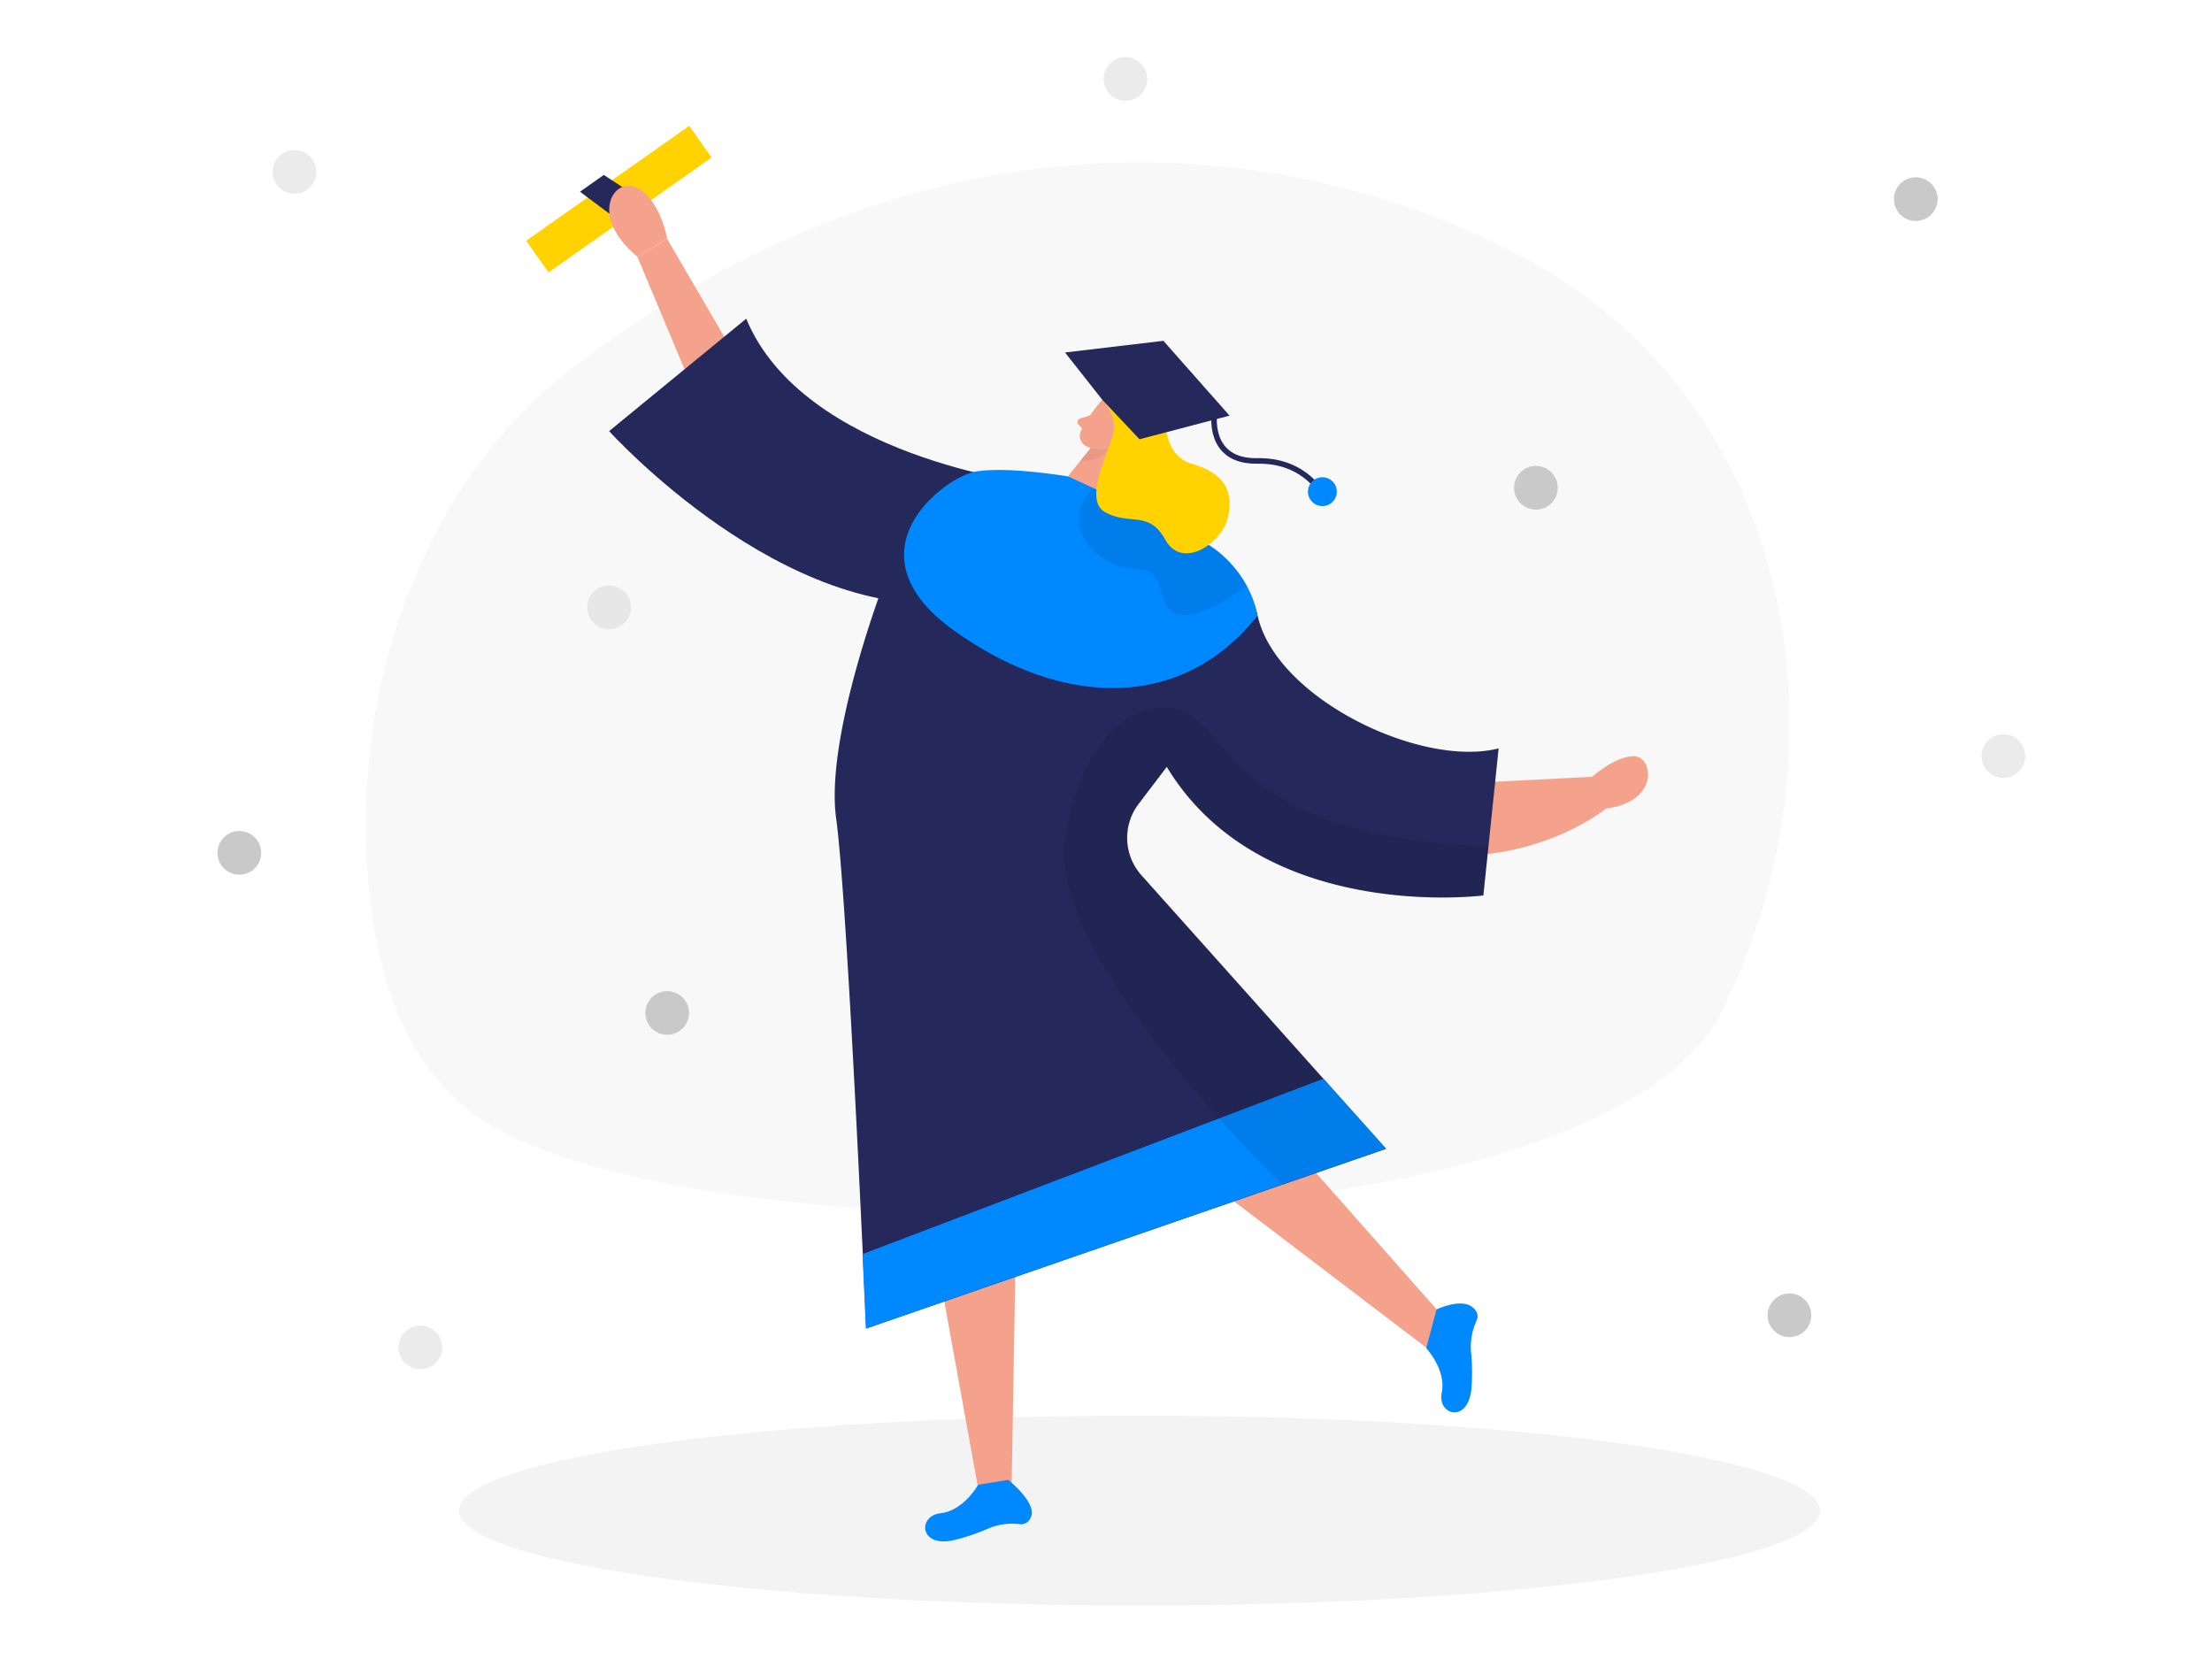 <svg id="Layer_1" data-name="Layer 1" xmlns="http://www.w3.org/2000/svg" viewBox="0 0 400 300" width="406" height="306" class="illustration styles_illustrationTablet__1DWOa"><title>#97_graduation_twocolour</title><path d="M102.15,66.92c-23.88,18.71-38,53.05-35.79,88.91,1.15,18.33,6.37,36.13,20.45,45.68,37.72,25.59,202.11,25.4,224.52-19.32C334.41,136.13,326.48,72,274,45,228.52,21.68,163.84,18.6,102.15,66.92Z" fill="#e6e6e6" opacity="0.3"></path><path d="M262.9,141l25-1.27S292,136,295.47,136s4.74,8.22-5.05,9.48c0,0-14.54,12-37,7.59S235.38,136.61,262.9,141Z" fill="#f4a28c"></path><ellipse cx="206.06" cy="272.42" rx="123.05" ry="17.17" fill="#e6e6e6" opacity="0.45"></ellipse><polygon points="161.29 182.34 177 269.05 182.91 269.56 184.38 184.35 161.29 182.34" fill="#f4a28c"></polygon><polygon points="188.07 189.79 258.19 243.16 262.9 239.55 206.46 175.69 188.07 189.79" fill="#f4a28c"></polygon><polygon points="130.98 60.18 120.65 42.46 115.25 45.68 126.94 73.54 136 68.04 130.98 60.18" fill="#f4a28c"></polygon><path d="M206.4,157.52a10.12,10.12,0,0,1-.52-12.86h0l5.11-6.73c17.18,28.46,57.25,23.25,57.25,23.25L271,134.59c-14,3.58-40.24-9-43.58-24s-27.64-19.29-27.64-19.29l-8.19-4.74c-17.9-5.85-26.69,3.42-30.91,15.86h0s-11.59,29.44-9.48,44.81,5.43,92.26,5.43,92.26L250.64,207Z" fill="#24285b"></path><path d="M176.88,267.75s-2.59,4.68-6.81,5.15-3.86,6.49,2.76,4.78a37.92,37.92,0,0,0,6-2.07,11.06,11.06,0,0,1,5.7-.72,1.84,1.84,0,0,0,1.79-1.08c1.55-2.55-4-6.95-4-6.95Z" fill="#0088ff"></path><path d="M257.91,243.05s3.65,3.91,2.8,8.06,5,5.68,5.4-1.14a37.48,37.48,0,0,0-.11-6.37,11.18,11.18,0,0,1,1.07-5.65,1.84,1.84,0,0,0-.47-2c-2-2.26-6.83.1-6.83.1Z" fill="#0088ff"></path><path d="M186.66,86.7s-41.41-4.88-51.72-29.81L110.15,77.22s31.66,35.11,63.76,30.87Z" fill="#24285b"></path><path d="M199.33,71.55a25.9,25.9,0,0,0-3.91,5.73A2.1,2.1,0,0,0,196.55,80a4.65,4.65,0,0,0,5-.6l3.19-2.15a3.76,3.76,0,0,0,1.1-4.2C205,70.31,200.94,69.57,199.33,71.55Z" fill="#f4a28c"></path><polygon points="203.52 77.66 199.73 91.33 191.71 87.17 198.08 79.19 203.52 77.66" fill="#f4a28c"></polygon><path d="M193.12,85.41s-10.61-1.82-16.49-.92-23.86,14.61-4.18,28.75,41.34,14.55,54.92-2.62c0,0-1-9-11-14.12S193.12,85.41,193.12,85.41Z" fill="#0088ff"></path><path d="M197.62,87.46s-6.1,6,.63,11.81,10-.54,12,7.9,15.19-2,15.19-2-3.07-5.36-6.91-7.45Z" opacity="0.08"></path><path d="M200.72,77.08s1-1.27,1.88-.44-.54,2.66-2,1.85Z" fill="#f4a28c"></path><path d="M199.33,71.55a7.56,7.56,0,0,1,2.15,4.92c.07,3-6.1,13-1.58,15.44s7.81-.46,10.86,5,10.29.57,11.3-4.18-.68-7.92-6.55-9.61-4.64-10-4.64-10Z" fill="#ffd200"></path><path d="M197.23,74.35l-1.9.58A.67.67,0,0,0,195,76l1.09,1.2Z" fill="#f4a28c"></path><path d="M197.25,80.27a6.37,6.37,0,0,0,3.19.16s-1.39,2.35-5.08,2.17Z" fill="#ce8172" opacity="0.31"></path><polygon points="192.59 63 210.38 60.89 222.34 74.42 206.06 78.69 199.33 71.55 192.59 63" fill="#24285b"></polygon><path d="M219.59,74.35s-1.16,8.42,7.78,8.26,12,6.47,12,6.47" fill="none" stroke="#24285b" stroke-miterlimit="10"></path><circle cx="239.13" cy="88.17" r="2.61" fill="#0088ff"></circle><rect x="93.88" y="31.76" width="36.06" height="7.01" transform="translate(0.12 70.9) rotate(-35.17)" fill="#ffd200"></rect><polygon points="109.19 30.89 118.54 37.02 113.65 40.48 104.88 33.93 109.19 30.89" fill="#24285b"></polygon><polygon points="155.97 226.04 239.33 194.32 250.64 206.96 156.58 239.51 155.97 226.04" fill="#0088ff"></polygon><path d="M231.86,213.46s-42.07-40.42-39.27-61.9,15.69-27.81,23.15-22.61,10.49,21.63,53.41,23.36l-.91,8.87s-39.46,5.15-57.25-23.25l-5.11,6.73a10.26,10.26,0,0,0,.52,12.86L250.64,207Z" opacity="0.08"></path><path d="M120.65,42.46s-1.17-7-5.4-9.2-8.92,5,0,12.42Z" fill="#f4a28c"></path><circle cx="346.43" cy="35.27" r="3.95" fill="#c9c9c9"></circle><circle cx="277.74" cy="87.46" r="3.95" fill="#c9c9c9"></circle><circle cx="120.65" cy="182.43" r="3.95" fill="#c9c9c9"></circle><circle cx="43.28" cy="153.48" r="3.95" fill="#c9c9c9"></circle><circle cx="323.59" cy="237.1" r="3.95" fill="#c9c9c9"></circle><circle cx="53.26" cy="30.35" r="3.95" fill="#c9c9c9" opacity="0.36"></circle><circle cx="203.52" cy="13.54" r="3.95" fill="#c9c9c9" opacity="0.36"></circle><circle cx="110.15" cy="109.09" r="3.95" fill="#c9c9c9" opacity="0.36"></circle><circle cx="76.01" cy="242.91" r="3.95" fill="#c9c9c9" opacity="0.36"></circle><circle cx="362.28" cy="135.98" r="3.95" fill="#c9c9c9" opacity="0.36"></circle></svg>